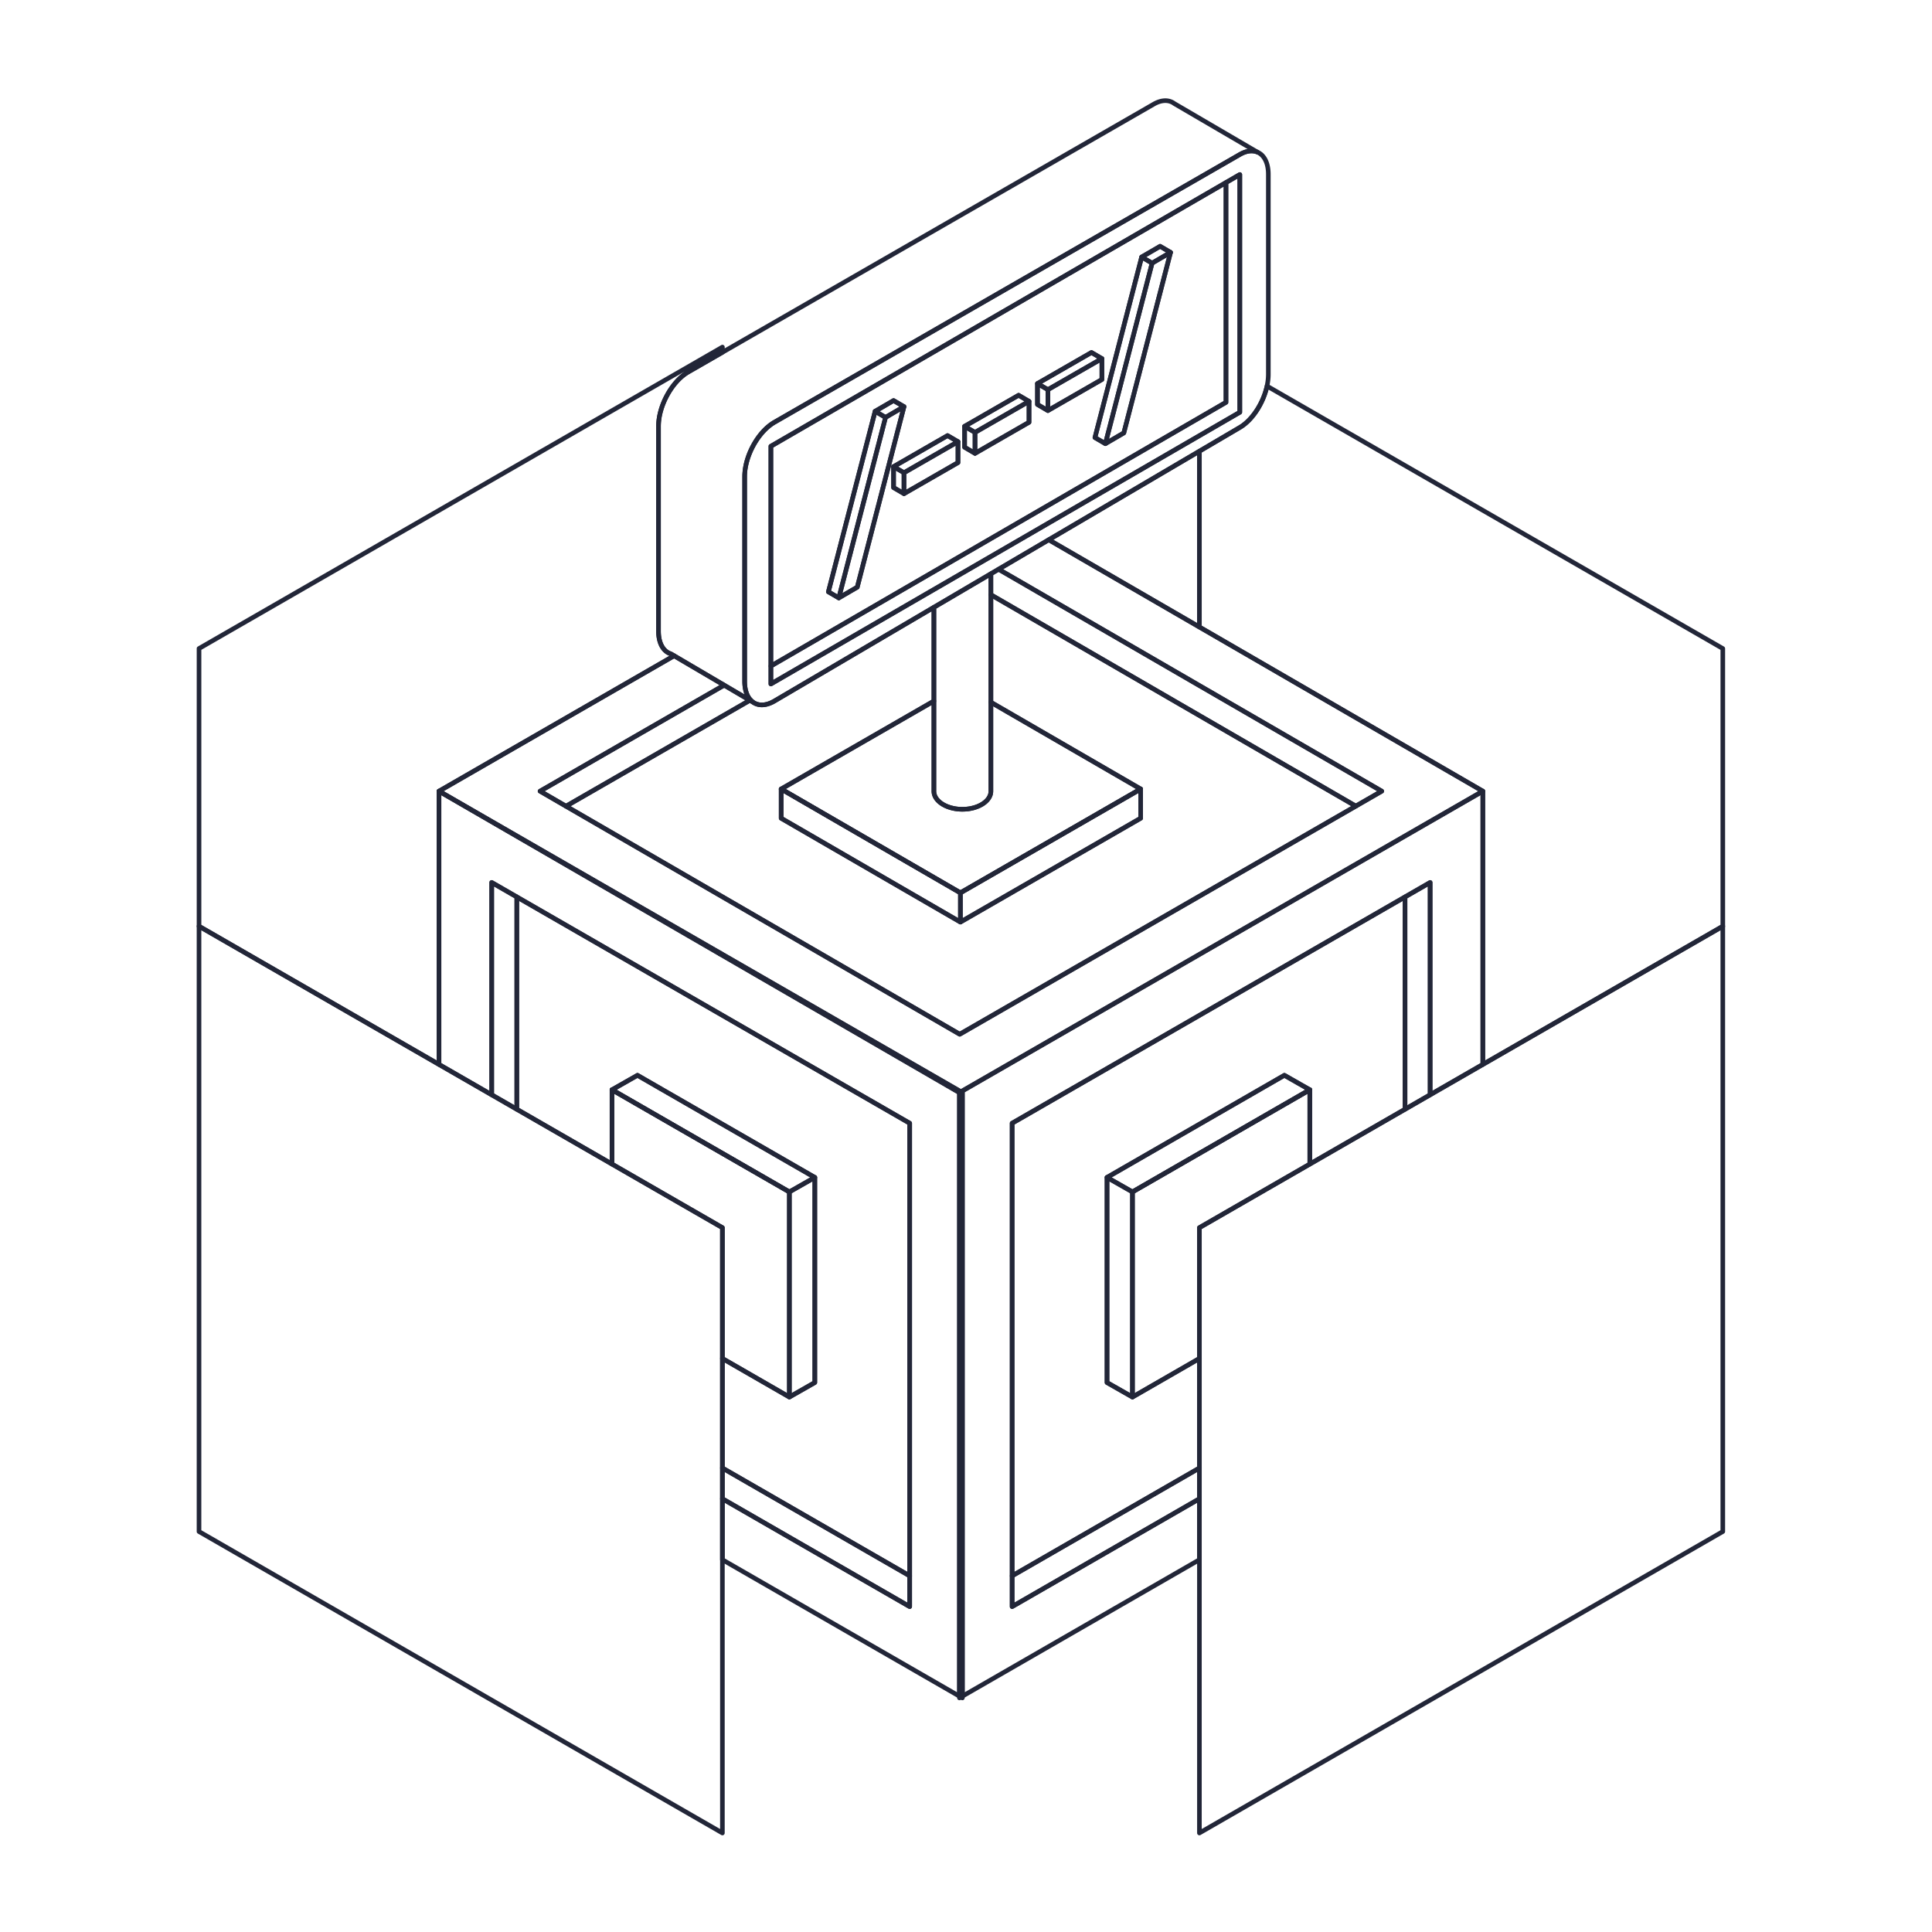 <svg xmlns="http://www.w3.org/2000/svg" width="550" height="550" fill="none" viewBox="0 0 550 550">
    <path fill="#222638" fill-rule="evenodd" d="M341.773 127.885a.655.655 0 0 1 .329.569v50.05a.655.655 0 0 1-.983.567l-42.886-24.839a.656.656 0 0 1-.004-1.132l42.886-25.211a.658.658 0 0 1 .658-.004m-41.911 25.776 40.93 23.706v-47.768zm-93.878-55.419a.654.654 0 0 1 .327.567v1.486a.656.656 0 0 1-.328.568l-9.702 5.583c-2.2 1.266-4.247 3.571-5.747 6.3-1.498 2.726-2.413 5.809-2.413 8.583v58.333c0 2.405.685 4.099 1.701 5.052.403.377.864.648 1.368.805a.707.707 0 0 1 .138.061l.913.537a.657.657 0 0 1-.005 1.133l-66.607 38.359v77.411a.653.653 0 0 1-.982.568l-68.315-39.343a.655.655 0 0 1-.328-.568V184.62c0-.234.125-.451.328-.568l148.997-85.81a.655.655 0 0 1 .655 0m-81.665 126.984c0-.269.161-.5.392-.601l65.864-37.931a4.862 4.862 0 0 1-1.648-1.023v-.001c-1.369-1.283-2.117-3.382-2.117-6.008v-58.333c0-3.04.996-6.339 2.576-9.214 1.431-2.604 3.371-4.914 5.559-6.38l-137.63 79.264v78.299l67.004 38.588zM274.3 482.314a.655.655 0 0 1 .326.567v.48a.655.655 0 0 1-.981.569l-.419-.241a.653.653 0 0 1 0-1.137l.419-.24a.657.657 0 0 1 .655.002" clip-rule="evenodd"/>
    <path fill="#222638" fill-rule="evenodd" d="M124.648 224.662a.657.657 0 0 1 .656.001l148.158 85.811a.653.653 0 0 1 .327.567v171.84a.656.656 0 0 1-.982.568l-67.481-38.863a.655.655 0 0 1-.328-.568v-17.351a.655.655 0 0 1 .982-.568l52.332 30.136V320.13l-111.515-64.224-6.165-3.55v59.309a.655.655 0 0 1-.982.568l-2.35-1.354-12.651-7.287a.653.653 0 0 1-.329-.567V225.23c0-.234.125-.451.328-.568m.983 1.705v76.279l12.323 7.097 1.368.789v-59.309a.655.655 0 0 1 .982-.568l7.147 4.115 111.843 64.414a.655.655 0 0 1 .328.568v137.617a.656.656 0 0 1-.982.567L206.309 427.8v15.84l66.17 38.107V311.418z" clip-rule="evenodd"/>
    <path fill="#222638" fill-rule="evenodd" d="M205.323 417.345a.653.653 0 0 1 .655-.001l53.314 30.702a.655.655 0 0 1 .328.568v8.754a.655.655 0 0 1-.982.568l-53.314-30.702a.655.655 0 0 1-.328-.568v-8.754c0-.234.125-.45.327-.567m.984 1.7v7.243l52.002 29.947v-7.242zm-66.659-168.39a.655.655 0 0 1 .655 0l7.147 4.115a.655.655 0 0 1 .328.568v60.443a.654.654 0 0 1-.982.567l-7.147-4.115a.654.654 0 0 1-.329-.568v-60.442c0-.234.125-.451.328-.568m.983 1.701v58.931l5.836 3.36v-58.93zm33.027 57.554a.655.655 0 0 1 .895-.241l50.491 29.077a.655.655 0 0 1-.654 1.136l-50.491-29.077a.655.655 0 0 1-.241-.895" clip-rule="evenodd"/>
    <path fill="#222638" fill-rule="evenodd" d="M146.796 254.77a.655.655 0 0 1 .655 0l111.843 64.414a.654.654 0 0 1 .328.567v128.863a.656.656 0 0 1-.982.568l-53.314-30.702a.656.656 0 0 1-.328-.568V386.73a.655.655 0 0 1 .982-.568l18.739 10.791 6.586-3.75v-57.634l-49.833-28.701-6.591 3.75v20.771a.656.656 0 0 1-.982.568l-27.102-15.609a.654.654 0 0 1-.328-.567v-60.443c0-.234.125-.451.327-.568m.983 1.701v58.931l25.792 14.854v-20.019c0-.236.126-.453.331-.57l7.248-4.124a.657.657 0 0 1 .651.002l50.487 29.077a.655.655 0 0 1 .328.568v58.394a.656.656 0 0 1-.331.569l-7.243 4.124a.655.655 0 0 1-.651-.001l-18.082-10.413v29.67l52.003 29.947V320.13z" clip-rule="evenodd"/>
    <path fill="#222638" fill-rule="evenodd" d="M173.898 309.67a.655.655 0 0 1 .655-.001l50.491 29.077a.655.655 0 0 1 .328.568v58.394a.656.656 0 0 1-.982.568l-19.064-10.978a.656.656 0 0 1-.328-.568v-36.859l-31.099-17.914a.654.654 0 0 1-.329-.568v-21.152c0-.234.125-.45.328-.567m.983 1.7v19.641l31.099 17.914a.654.654 0 0 1 .328.567v36.859l17.754 10.223v-56.881z" clip-rule="evenodd"/>
    <path fill="#222638" fill-rule="evenodd" d="M181.149 305.544a.655.655 0 0 1 .651.001l50.487 29.077a.654.654 0 0 1-.003 1.137l-7.243 4.124a.655.655 0 0 1-.651-.001l-50.491-29.077a.657.657 0 0 1 .003-1.138zm-5.604 4.696 49.174 28.319 5.922-3.372-49.17-28.319z" clip-rule="evenodd"/>
    <path fill="#222638" fill-rule="evenodd" d="M232.288 334.623a.657.657 0 0 1 .326.567v58.394a.654.654 0 0 1-.331.569l-7.243 4.124a.653.653 0 0 1-.979-.569v-58.394c0-.236.126-.453.331-.57l7.243-4.124a.656.656 0 0 1 .653.003m-6.917 5.072v56.886l5.933-3.378v-56.886zM56.327 263.114a.655.655 0 0 1 .655 0l68.319 39.343 12.652 7.286 2.35 1.355 7.147 4.115 27.102 15.609 31.427 18.103a.655.655 0 0 1 .329.567v172.321a.654.654 0 0 1-.983.568L56.328 436.57a.655.655 0 0 1-.328-.568v-172.32c0-.234.125-.45.327-.568m.984 1.701v170.808l147.686 85.056V349.871l-58.201-33.522-7.147-4.116-2.35-1.354-79.988-46.064ZM361.112 109.39a.654.654 0 0 0-1.05.372c-1.012 4.663-4.008 9.349-7.433 11.36l-11.511 6.767a.656.656 0 0 0-.323.565v50.05c0 .234.124.45.327.567l80.355 46.541v77.417a.656.656 0 0 0 .982.568l68.315-39.343a.656.656 0 0 0 .328-.568v-79.057a.656.656 0 0 0-.328-.568zm.02 1.523c-1.233 4.635-4.246 9.229-7.839 11.339l-11.188 6.577v49.298l80.356 46.54a.657.657 0 0 1 .327.567v76.661l67.004-38.588v-78.299zm-88.327 371.401a.657.657 0 0 1 .655-.002l.419.24a.655.655 0 0 1 0 1.137l-.419.241a.657.657 0 0 1-.981-.569v-.48c0-.234.124-.45.326-.567" clip-rule="evenodd"/>
    <path fill="#222638" fill-rule="evenodd" d="M273.227 310.232a.654.654 0 0 1 .652 0l.419.24c.204.117.33.334.33.569v171.84a.653.653 0 0 1-.33.568l-.419.241a.66.66 0 0 1-.652 0l-.419-.241a.652.652 0 0 1-.329-.568v-171.84c0-.235.125-.452.329-.569z" clip-rule="evenodd"/>
    <path fill="#222638" fill-rule="evenodd" d="M422.457 224.663a.654.654 0 0 1 .328.567v77.795c0 .234-.125.45-.329.567l-12.651 7.287-2.35 1.354a.655.655 0 0 1-.982-.568v-59.309l-49.142 28.302-68.542 39.472v136.105l52.331-30.136a.655.655 0 0 1 .982.568v17.351a.655.655 0 0 1-.328.568l-67.476 38.863a.657.657 0 0 1-.982-.568v-171.46l-.09-.052a.657.657 0 0 1-.001-1.136l68.384-39.387 80.193-46.184a.655.655 0 0 1 .655.001m-147.838 86.279a.641.641 0 0 1 .007.099v170.706l66.166-38.107V427.8l-52.331 30.136a.655.655 0 0 1-.982-.567V319.752c0-.235.125-.451.328-.568l111.847-64.414 7.147-4.115a.655.655 0 0 1 .982.568v59.309l1.368-.789 12.323-7.097v-76.282z" clip-rule="evenodd"/>
    <path fill="#222638" fill-rule="evenodd" d="M341.777 417.345a.653.653 0 0 1 .327.567v8.754a.655.655 0 0 1-.328.568l-53.313 30.702a.655.655 0 0 1-.983-.568v-8.754c0-.235.126-.451.329-.568l53.313-30.702a.653.653 0 0 1 .655.001m-52.986 31.648v7.242l52.003-29.947v-7.243zm118.665-198.338a.656.656 0 0 1 .328.568v60.442a.656.656 0 0 1-.329.568l-7.147 4.115a.655.655 0 0 1-.982-.567v-60.443c0-.235.125-.451.328-.568l7.147-4.115a.655.655 0 0 1 .655 0m-6.819 5.062v58.93l5.836-3.36v-58.931zm-27.194 54.193a.657.657 0 0 1-.241.895l-50.487 29.076a.655.655 0 1 1-.654-1.135l50.487-29.077a.655.655 0 0 1 .895.241" clip-rule="evenodd"/>
    <path fill="#222638" fill-rule="evenodd" d="M400.311 254.77a.657.657 0 0 1 .327.568v60.443c0 .234-.125.45-.328.567l-27.107 15.609a.655.655 0 0 1-.982-.568v-20.771l-6.586-3.75-49.833 28.701v57.634l6.585 3.75 18.735-10.791a.655.655 0 0 1 .982.568v31.182a.656.656 0 0 1-.328.568l-53.313 30.702a.655.655 0 0 1-.983-.568V319.751c0-.234.126-.45.329-.567l111.847-64.414a.655.655 0 0 1 .655 0m-.983 1.701-41.995 24.187-68.542 39.472v127.35l52.003-29.947v-29.67l-18.078 10.412a.652.652 0 0 1-.651.002l-7.243-4.124a.654.654 0 0 1-.331-.569V335.19c0-.235.125-.451.328-.568l50.487-29.077a.657.657 0 0 1 .652-.001l7.243 4.123a.657.657 0 0 1 .331.57v20.019l25.796-14.854z" clip-rule="evenodd"/>
    <path fill="#222638" fill-rule="evenodd" d="M373.203 309.67a.656.656 0 0 1 .327.567v21.152a.655.655 0 0 1-.328.568l-31.099 17.914v36.859a.653.653 0 0 1-.328.567l-19.06 10.979a.657.657 0 0 1-.983-.568v-58.394c0-.235.126-.451.329-.568l50.487-29.077a.655.655 0 0 1 .655.001m-50.16 30.023v56.881l17.749-10.223v-36.859c0-.234.125-.45.328-.567l31.099-17.914v-19.64z" clip-rule="evenodd"/>
    <path fill="#222638" fill-rule="evenodd" d="M365.305 305.545a.657.657 0 0 1 .652-.001l7.243 4.123a.658.658 0 0 1 .003 1.138l-50.487 29.077a.657.657 0 0 1-.652.001l-7.243-4.124a.656.656 0 0 1-.003-1.137zm.329 1.323-49.17 28.319 5.923 3.372 49.17-28.319z" clip-rule="evenodd"/>
    <path fill="#222638" fill-rule="evenodd" d="M314.816 334.623a.658.658 0 0 1 .654-.003l7.243 4.124a.657.657 0 0 1 .331.57v58.394a.654.654 0 0 1-.98.569l-7.243-4.124a.656.656 0 0 1-.331-.569V335.19c0-.233.124-.449.326-.567m.985 1.694v56.886l5.932 3.378v-56.886zm174.972-73.203a.656.656 0 0 1 .328.568v172.32a.656.656 0 0 1-.329.568l-148.997 85.811a.655.655 0 0 1-.982-.568V349.492c0-.234.125-.45.328-.567l31.427-18.103 27.107-15.609 7.147-4.115 2.35-1.355 12.651-7.286 68.315-39.343a.655.655 0 0 1 .655 0m-.983 1.701-79.984 46.064-2.35 1.354-34.253 19.724-31.099 17.914v170.808l147.686-85.056zm-284.464-70.624a.654.654 0 0 1 .657.004l.498.292a.655.655 0 0 1-.007 1.134l-.498.284a.656.656 0 0 1-.98-.569v-.576c0-.235.126-.453.33-.569m-.486 76.655a.655.655 0 0 1 .655 0l68.384 39.387a.654.654 0 0 1-.001 1.136l-.419.24a.656.656 0 0 1-.654-.001l-68.193-39.496a.657.657 0 0 1 .001-1.135z" clip-rule="evenodd"/>
    <path fill="#222638" fill-rule="evenodd" d="M124.408 224.902a.656.656 0 0 1 .895-.24l.001.001 80.192 46.183a.655.655 0 0 1 0 1.135l-.227.131a.654.654 0 0 1-.656 0l-79.964-46.314-.002-.001a.655.655 0 0 1-.239-.895" clip-rule="evenodd"/>
    <path fill="#222638" fill-rule="evenodd" d="M298.231 153.1a.652.652 0 0 1 .66-.002l123.568 71.565a.655.655 0 0 1-.001 1.135l-148.578 85.57a.653.653 0 0 1-.654 0l-148.577-85.57a.655.655 0 0 1 0-1.136l66.934-38.548a.658.658 0 0 1 .659.003l13.743 8.078a.652.652 0 0 1 .324.564v.577a.655.655 0 0 1-.329.568l-50.919 29.328 6.397 3.708 111.755 64.726 112.433-64.753 6.399-3.685-50.925-29.491-57.166-33.113a.656.656 0 0 1-.004-1.132zm.334 1.323-12.982 7.63 108.101 62.61a.657.657 0 0 1-.002 1.135L273.54 294.991a.657.657 0 0 1-.656-.001l-112.083-64.916-7.379-4.277a.655.655 0 0 1 .002-1.135l51.422-29.617-12.939-7.605-65.618 37.79 147.264 84.814 147.268-84.816-79.701-46.157z" clip-rule="evenodd"/>
    <path fill="#222638" fill-rule="evenodd" d="M281.758 168.741a.655.655 0 0 1 .655 0l59.364 34.385.039.024 44.489 25.768a.654.654 0 0 1-.001 1.135l-112.76 64.942a.654.654 0 0 1-.656-.001l-112.083-64.916a.654.654 0 0 1 .002-1.135l44.524-25.643 7.824-4.508a.653.653 0 0 1 .659.003l.765.45a.345.345 0 0 1 .032.02l.028.02c.222.166.461.306.712.417l.003.002.024.01.002.001c1.214.525 2.859.404 4.768-.719l45.38-26.675a.656.656 0 0 1 .988.565v26.692a.657.657 0 0 1-.329.568l-43.147 24.847v7.565l50.37 29.174 50.656-29.175v-7.565l-42.309-24.506a.656.656 0 0 1-.327-.567v-30.611c0-.234.125-.45.328-.567m.982 1.704v29.096l42.31 24.506a.656.656 0 0 1 .327.567v8.322a.656.656 0 0 1-.328.568l-51.313 29.553a.655.655 0 0 1-.655-.001l-51.025-29.553a.656.656 0 0 1-.327-.567v-8.322c0-.235.126-.451.329-.568l43.147-24.847v-25.168l-44.393 26.094c-2.144 1.262-4.238 1.534-5.952.793l-.029-.013-.006-.002a5.014 5.014 0 0 1-.942-.547l-.405-.238-7.493 4.318-43.541 25.077 110.774 64.157 111.449-64.187-43.542-25.219a.314.314 0 0 1-.039-.024z" clip-rule="evenodd"/>
    <path fill="#222638" fill-rule="evenodd" d="M283.948 161.492a.654.654 0 0 1 .661-.002l57.166 33.113 51.907 30.06a.657.657 0 0 1-.002 1.135l-7.382 4.25a.654.654 0 0 1-.656-.001L281.755 169.88a.653.653 0 0 1-.327-.567v-5.963c0-.232.123-.447.323-.565zm.335 1.323-1.545.909v5.211l59.037 34.191 44.197 25.598 6.071-3.496-50.925-29.491zm-78.456 31.668a.654.654 0 0 1 .656.004l7.33 4.303a.655.655 0 0 1-.004 1.133l-52.353 30.152a.657.657 0 0 1-.655-.001l-7.379-4.277a.654.654 0 0 1 .002-1.135l51.902-29.894.003-.001zm.153 1.421-.002.001-50.917 29.327 6.069 3.518 44.196-25.454 6.852-3.946-6.031-3.541zm60.207 3.107a.654.654 0 0 1 .328.567v25.652c0 1.122.716 2.231 2.071 3.092 1.332.847 3.206 1.395 5.311 1.407.025-.002.05-.004.075-.004 2.136 0 4.038-.551 5.385-1.407 1.355-.861 2.072-1.97 2.072-3.092v-25.307a.655.655 0 0 1 .983-.567l42.637 24.695a.655.655 0 0 1-.001 1.135l-51.313 29.553a.655.655 0 0 1-.655-.001l-51.025-29.553a.654.654 0 0 1 .002-1.135l43.475-25.036a.655.655 0 0 1 .655.001m7.863 32.024a.68.68 0 0 1-.078.005c-2.346 0-4.501-.602-6.089-1.611-1.58-1.005-2.679-2.473-2.679-4.199v-24.518l-41.51 23.904 49.715 28.794 50.001-28.798-40.671-23.556v24.17c0 1.726-1.099 3.194-2.679 4.198-1.57.998-3.695 1.598-6.01 1.611" clip-rule="evenodd"/>
    <path fill="#222638" fill-rule="evenodd" d="M222.057 224.051a.655.655 0 0 1 .655 0l51.024 29.549a.653.653 0 0 1 .327.567v8.322a.656.656 0 0 1-.983.567l-51.025-29.549a.655.655 0 0 1-.326-.567v-8.322c0-.234.125-.45.328-.567m.982 1.704v6.808l49.714 28.789v-6.807z" clip-rule="evenodd"/>
    <path fill="#222638" fill-rule="evenodd" d="M221.817 224.29a.655.655 0 0 1 .895-.239l51.025 29.549a.654.654 0 1 1-.657 1.134l-51.024-29.549a.654.654 0 0 1-.239-.895" clip-rule="evenodd"/>
    <path fill="#222638" fill-rule="evenodd" d="M325.05 224.051a.656.656 0 0 1 .327.567v8.322a.655.655 0 0 1-.328.568l-51.313 29.549a.655.655 0 0 1-.982-.568v-8.322c0-.234.125-.451.328-.568l51.313-29.549a.657.657 0 0 1 .655.001m-50.986 30.495v6.809l50.002-28.793v-6.81z" clip-rule="evenodd"/>
    <path fill="#222638" fill-rule="evenodd" d="M325.29 224.291a.657.657 0 0 1-.241.895l-51.313 29.549a.657.657 0 0 1-.654-1.136l51.313-29.549a.657.657 0 0 1 .895.241m-42.88-61.51c.204.117.33.334.33.569v61.88c0 1.726-1.099 3.194-2.679 4.198-1.588 1.01-3.742 1.612-6.088 1.612s-4.501-.602-6.089-1.612c-1.58-1.004-2.679-2.472-2.679-4.198v-52.344c0-.232.123-.447.323-.565l11.114-6.535a.52.52 0 0 1 .062-.032l5.049-2.969a.654.654 0 0 1 .657-.004m-5.166 4.172-10.728 6.308v51.969c0 1.122.716 2.231 2.071 3.092 1.348.857 3.25 1.407 5.386 1.407s4.038-.55 5.385-1.407c1.356-.861 2.072-1.97 2.072-3.092v-60.735l-4.124 2.425a.736.736 0 0 1-.062.033m-63.915 31.734a.656.656 0 0 1 .806.12c.176.189.341.348.511.479a.655.655 0 0 1-.732 1.084l-.765-.45a.656.656 0 0 1 .006-1.133z" clip-rule="evenodd"/>
    <path fill="#222638" fill-rule="evenodd" d="M333.733 28.404a.581.581 0 0 1 .069.026 4.665 4.665 0 0 1 .844.498l23.648 13.822a.656.656 0 0 1-.587 1.17c-1.138-.483-2.657-.382-4.423.632m-.001 0-132.479 76.222c-2.2 1.267-4.247 3.572-5.746 6.301-1.498 2.725-2.413 5.809-2.413 8.583v58.333c0 2.231.592 3.848 1.492 4.83a.653.653 0 0 1-.157 1.01l-.174.101a.658.658 0 0 1-.659-.003l-7.33-4.308-.498-.292-13.748-8.078h-.001l-.85-.5a4.863 4.863 0 0 1-1.799-1.076c-1.369-1.284-2.116-3.382-2.116-6.009v-58.333c0-3.04.995-6.34 2.575-9.215 1.578-2.873 3.775-5.386 6.241-6.804l9.703-5.583 122.781-70.643c2.021-1.162 3.998-1.398 5.628-.684m-4.974 1.82L196.275 106.45c-2.2 1.264-4.247 3.569-5.746 6.299-1.498 2.726-2.414 5.81-2.414 8.584v58.333c0 2.406.686 4.099 1.702 5.052.403.377.863.648 1.368.805a.673.673 0 0 1 .137.061l.913.537v.001l13.747 8.077 5.978 3.513c-.41-1.058-.626-2.312-.626-3.721v-58.333c0-3.041.996-6.34 2.575-9.214 1.578-2.872 3.776-5.386 6.241-6.806l132.48-76.221h.001c.861-.495 1.712-.821 2.532-.979l-21.26-12.426a.665.665 0 0 1-.123-.093 3.33 3.33 0 0 0-.471-.272.762.762 0 0 1-.059-.024c-1.146-.52-2.692-.434-4.491.6" clip-rule="evenodd"/>
    <path fill="#222638" fill-rule="evenodd" d="M352.626 43.408c2.007-1.157 3.966-1.397 5.589-.704.343.144.653.332.937.538a.748.748 0 0 1 .079.051c1.605 1.226 2.494 3.466 2.494 6.322v56.97c0 1.129-.142 2.29-.39 3.445v.001c-1.064 4.922-4.232 9.969-8.05 12.212l-68.677 40.374-2.197 1.293-16.225 9.541-45.38 26.674c-2.145 1.262-4.24 1.534-5.953.792a.559.559 0 0 1-.065-.032l-.002-.001a4.752 4.752 0 0 1-.945-.559l-.002-.001a5.293 5.293 0 0 1-.673-.628c-1.183-1.297-1.836-3.27-1.836-5.714v-58.333c0-3.04.996-6.341 2.575-9.216 1.578-2.872 3.776-5.386 6.242-6.803l132.479-76.222m5.87.974a.36.36 0 0 1-.039-.026l-.031-.022-.008-.006a3.483 3.483 0 0 0-.713-.417l-.003-.001c-1.137-.486-2.655-.385-4.422.633L220.8 120.767c-2.199 1.264-4.246 3.569-5.746 6.298-1.498 2.727-2.413 5.811-2.413 8.585v58.333c0 2.23.596 3.848 1.493 4.831.164.18.333.34.506.473.214.165.452.3.707.413l.058.029c1.211.51 2.844.381 4.736-.732l45.38-26.675 16.225-9.54 2.197-1.293 14.281-8.397 54.397-31.977c3.425-2.012 6.425-6.698 7.433-11.36a15.19 15.19 0 0 0 .36-3.169v-56.97c0-2.576-.787-4.33-1.918-5.233m-5.229 4.744a.655.655 0 0 1 .328.568v67.592a.651.651 0 0 1-.188.54l-.004.005a.641.641 0 0 1-.175.124L219.78 195.278a.654.654 0 0 1-.984-.567v-67.672c0-.234.124-.45.327-.567l129.552-75.065 3.936-2.28a.656.656 0 0 1 .656 0m-.982 67.861V50.831l-132.179 76.585v66.158l45.419-26.318z" clip-rule="evenodd"/>
    <path fill="#222638" fill-rule="evenodd" d="M353.276 49.122a.655.655 0 0 1 .328.568v67.677c0 .234-.124.45-.326.567l-11.503 6.662-47.014 27.242-20.545 11.904-54.431 31.537a.657.657 0 0 1-.984-.567v-5.107c0-.234.124-.45.327-.567l54.431-31.537 1.752-1.013 6.444-3.735 7.942-4.6 51.421-29.798 7.236-4.192V51.975c0-.234.124-.45.326-.567l3.941-2.285a.654.654 0 0 1 .655 0m-3.612 3.23v62.189a.653.653 0 0 1-.327.566l-58.983 34.18-7.942 4.6-6.444 3.735-1.752 1.013-54.105 31.347v3.593l59.608-34.536 61.399-35.577 11.176-6.473V50.827l-2.63 1.525" clip-rule="evenodd"/>
    <path fill="#222638" fill-rule="evenodd" d="M349.336 51.402a.655.655 0 0 1 .328.568v62.566c0 .234-.124.45-.327.567l-58.988 34.179-7.942 4.6-6.443 3.735-1.747 1.014-54.432 31.541a.657.657 0 0 1-.984-.567v-62.571c0-.233.124-.449.327-.567L348.68 51.403a.656.656 0 0 1 .656 0m-129.225 76.01v61.056l53.448-30.971 1.747-1.013 6.444-3.736 7.942-4.6 58.662-33.99v-61.05zm109.823-57.861a.654.654 0 0 1 .66 0l2.967 1.734a.654.654 0 0 1 .303.73l-13.302 51.392a.658.658 0 0 1-.305.402l-5.251 3.058a.655.655 0 0 1-.66-.001l-2.966-1.734a.656.656 0 0 1-.304-.73l13.302-51.391a.657.657 0 0 1 .305-.402l5.251-3.058m-4.356 4.053-13.109 50.647 2.208 1.291 4.685-2.728 13.109-50.647-2.208-1.291-4.685 2.728m-15.19 26.175a.654.654 0 0 1 .657.002l2.966 1.735a.655.655 0 0 1 .325.565v5.959a.655.655 0 0 1-.329.568l-15.368 8.842a.658.658 0 0 1-.658-.002l-2.966-1.735a.654.654 0 0 1-.324-.565v-5.959c0-.235.125-.451.328-.568l15.369-8.842m-14.387 9.789v5.204l2.314 1.352 14.71-8.463v-5.204l-2.313-1.352zm-6.355 2.386a.656.656 0 0 1 .657.002l2.967 1.735a.654.654 0 0 1 .324.565v5.959a.655.655 0 0 1-.328.568l-15.369 8.842a.656.656 0 0 1-.657-.002l-2.967-1.735a.654.654 0 0 1-.324-.565v-5.959c0-.234.125-.451.328-.568zm-14.387 9.789v5.204l2.314 1.352 14.711-8.463v-5.204l-2.314-1.352zm-21.211-8.28a.654.654 0 0 1 .661.001l2.966 1.734a.656.656 0 0 1 .304.73l-10.109 39.05-3.194 12.341a.653.653 0 0 1-.304.402l-5.251 3.058a.654.654 0 0 1-.661-.001l-2.966-1.734a.654.654 0 0 1-.303-.73l2.158-8.331 11.129-42.987a.655.655 0 0 1 .319-.475zm-4.35 4.05-11.081 42.799-2.033 7.851 2.208 1.291 4.684-2.728 3.125-12.076 9.985-38.571-2.209-1.291zm19.726 5.922a.653.653 0 0 1 .658.002l2.966 1.734a.656.656 0 0 1 .324.566v5.959a.656.656 0 0 1-.328.568l-15.369 8.841a.652.652 0 0 1-.657-.002l-2.966-1.734a.657.657 0 0 1-.325-.566v-5.959c0-.234.125-.451.329-.568zm-14.386 9.788v5.204l2.313 1.353 14.711-8.463v-5.204l-2.314-1.353z" clip-rule="evenodd"/>
    <path fill="#222638" fill-rule="evenodd" d="M273.046 125.17a.656.656 0 0 1 .327.567v5.959a.655.655 0 0 1-.329.568l-15.373 8.837a.654.654 0 0 1-.982-.568v-5.954c0-.235.126-.451.329-.568l15.373-8.842a.655.655 0 0 1 .655.001M258 134.958v4.443l14.062-8.084v-4.447zm-.259-19.717c.211.16.305.431.238.687l-10.108 39.054-3.194 12.337a.653.653 0 0 1-.304.402l-5.251 3.058a.656.656 0 0 1-.964-.73l3.202-12.376 10.1-39.016a.656.656 0 0 1 .304-.402l5.251-3.058a.658.658 0 0 1 .726.044m-5.081 4.009-10.031 38.751-2.809 10.855 3.657-2.13 12.84-49.605z" clip-rule="evenodd"/>
    <path fill="#222638" fill-rule="evenodd" d="M254.047 113.463a.657.657 0 0 1 .661.001l2.966 1.734a.654.654 0 0 1-.001 1.132l-5.251 3.058a.654.654 0 0 1-.661-.001l-2.966-1.734a.654.654 0 0 1 .001-1.132zm-3.621 3.626 1.667.974 3.95-2.3-1.667-.975z" clip-rule="evenodd"/>
    <path fill="#222638" fill-rule="evenodd" d="M248.876 116.482a.656.656 0 0 1 .582.04l2.966 1.734a.656.656 0 0 1 .304.73l-10.1 39.015-3.202 12.376a.656.656 0 0 1-.965.402l-2.966-1.735a.653.653 0 0 1-.304-.729l2.154-8.331 11.148-43.061a.656.656 0 0 1 .383-.441m.669 1.608-10.932 42.222-2.029 7.851 1.79 1.047 2.985-11.537 9.976-38.536zm84.081-46.76c.21.159.305.43.238.686l-13.302 51.391a.656.656 0 0 1-.304.402l-5.251 3.058a.656.656 0 0 1-.965-.731l13.303-51.39a.652.652 0 0 1 .304-.403l5.251-3.058a.656.656 0 0 1 .726.044m-5.081 4.008-12.84 49.606 3.657-2.13 12.84-49.606-3.657 2.13" clip-rule="evenodd"/>
    <path fill="#222638" fill-rule="evenodd" d="M329.93 69.546a.656.656 0 0 1 .661.001l2.97 1.739a.657.657 0 0 1-.001 1.132l-5.251 3.058a.656.656 0 0 1-.661-.001l-2.97-1.739a.654.654 0 0 1 .001-1.132l5.251-3.058m-3.622 3.626 1.672.978 3.951-2.3-1.672-.978-3.951 2.3" clip-rule="evenodd"/>
    <path fill="#222638" fill-rule="evenodd" d="M324.757 72.566a.654.654 0 0 1 .582.04l2.971 1.738a.654.654 0 0 1 .303.73l-13.302 51.391a.654.654 0 0 1-.965.401l-2.971-1.739a.654.654 0 0 1-.303-.729l13.302-51.392a.654.654 0 0 1 .383-.44m.668 1.608-12.96 50.073 1.794 1.05 12.961-50.072zm-71.373 58.098a.654.654 0 0 1 .657.003l2.966 1.738a.656.656 0 0 1 .324.566v5.954a.656.656 0 0 1-.986.566l-2.966-1.735a.653.653 0 0 1-.324-.565v-5.959c0-.235.125-.452.329-.568m.981 1.712v4.439l1.656.968v-4.437z" clip-rule="evenodd"/>
    <path fill="#222638" fill-rule="evenodd" d="M269.42 123.435a.654.654 0 0 1 .657.002l2.97 1.734a.654.654 0 0 1-.003 1.134l-15.373 8.842a.656.656 0 0 1-.658-.003l-2.966-1.739a.653.653 0 0 1 .004-1.133zm-13.737 9.411 1.664.975 14.063-8.088-1.666-.973zm37.585-19.157a.653.653 0 0 1 .327.567v5.959a.655.655 0 0 1-.328.568l-15.373 8.842a.655.655 0 0 1-.982-.568v-5.959c0-.234.125-.451.329-.568l15.372-8.842a.657.657 0 0 1 .655.001m-15.045 9.788v4.447l14.062-8.088v-4.447z" clip-rule="evenodd"/>
    <path fill="#222638" fill-rule="evenodd" d="M274.275 120.796a.654.654 0 0 1 .656.002l2.967 1.735a.653.653 0 0 1 .324.565v5.959a.657.657 0 0 1-.329.569.658.658 0 0 1-.658-.004l-2.966-1.738a.658.658 0 0 1-.324-.566v-5.954c0-.235.126-.452.33-.568m.981 1.71v4.437l1.656.97v-4.439z" clip-rule="evenodd"/>
    <path fill="#222638" fill-rule="evenodd" d="M289.642 111.954a.656.656 0 0 1 .657.002l2.971 1.735a.654.654 0 0 1-.004 1.134l-15.372 8.841a.653.653 0 0 1-.658-.002l-2.966-1.734a.654.654 0 0 1 .004-1.134zm-13.735 9.415 1.663.972 14.063-8.089-1.666-.972zm38.107-19.85a.654.654 0 0 1 .328.567v5.958a.657.657 0 0 1-.329.569l-15.373 8.837a.655.655 0 0 1-.982-.568v-5.954c0-.235.126-.451.329-.568l15.373-8.842a.65.65 0 0 1 .654.001m-15.045 9.788v4.442l14.062-8.084v-4.446z" clip-rule="evenodd"/>
    <path fill="#222638" fill-rule="evenodd" d="M295.023 108.62a.656.656 0 0 1 .657.004l2.966 1.738a.656.656 0 0 1 .324.566v5.954a.656.656 0 0 1-.986.566l-2.966-1.735a.654.654 0 0 1-.325-.565v-5.959c0-.235.126-.452.33-.569m.981 1.713v4.439l1.656.968v-4.437z" clip-rule="evenodd"/>
    <path fill="#222638" fill-rule="evenodd" d="M310.39 99.78a.656.656 0 0 1 .658.002l2.971 1.738a.657.657 0 0 1-.005 1.134l-15.372 8.842a.656.656 0 0 1-.658-.003l-2.967-1.739a.656.656 0 0 1 .005-1.133l15.368-8.842m-13.737 9.414 1.665.976 14.064-8.089-1.668-.976z" clip-rule="evenodd"/>
</svg>
